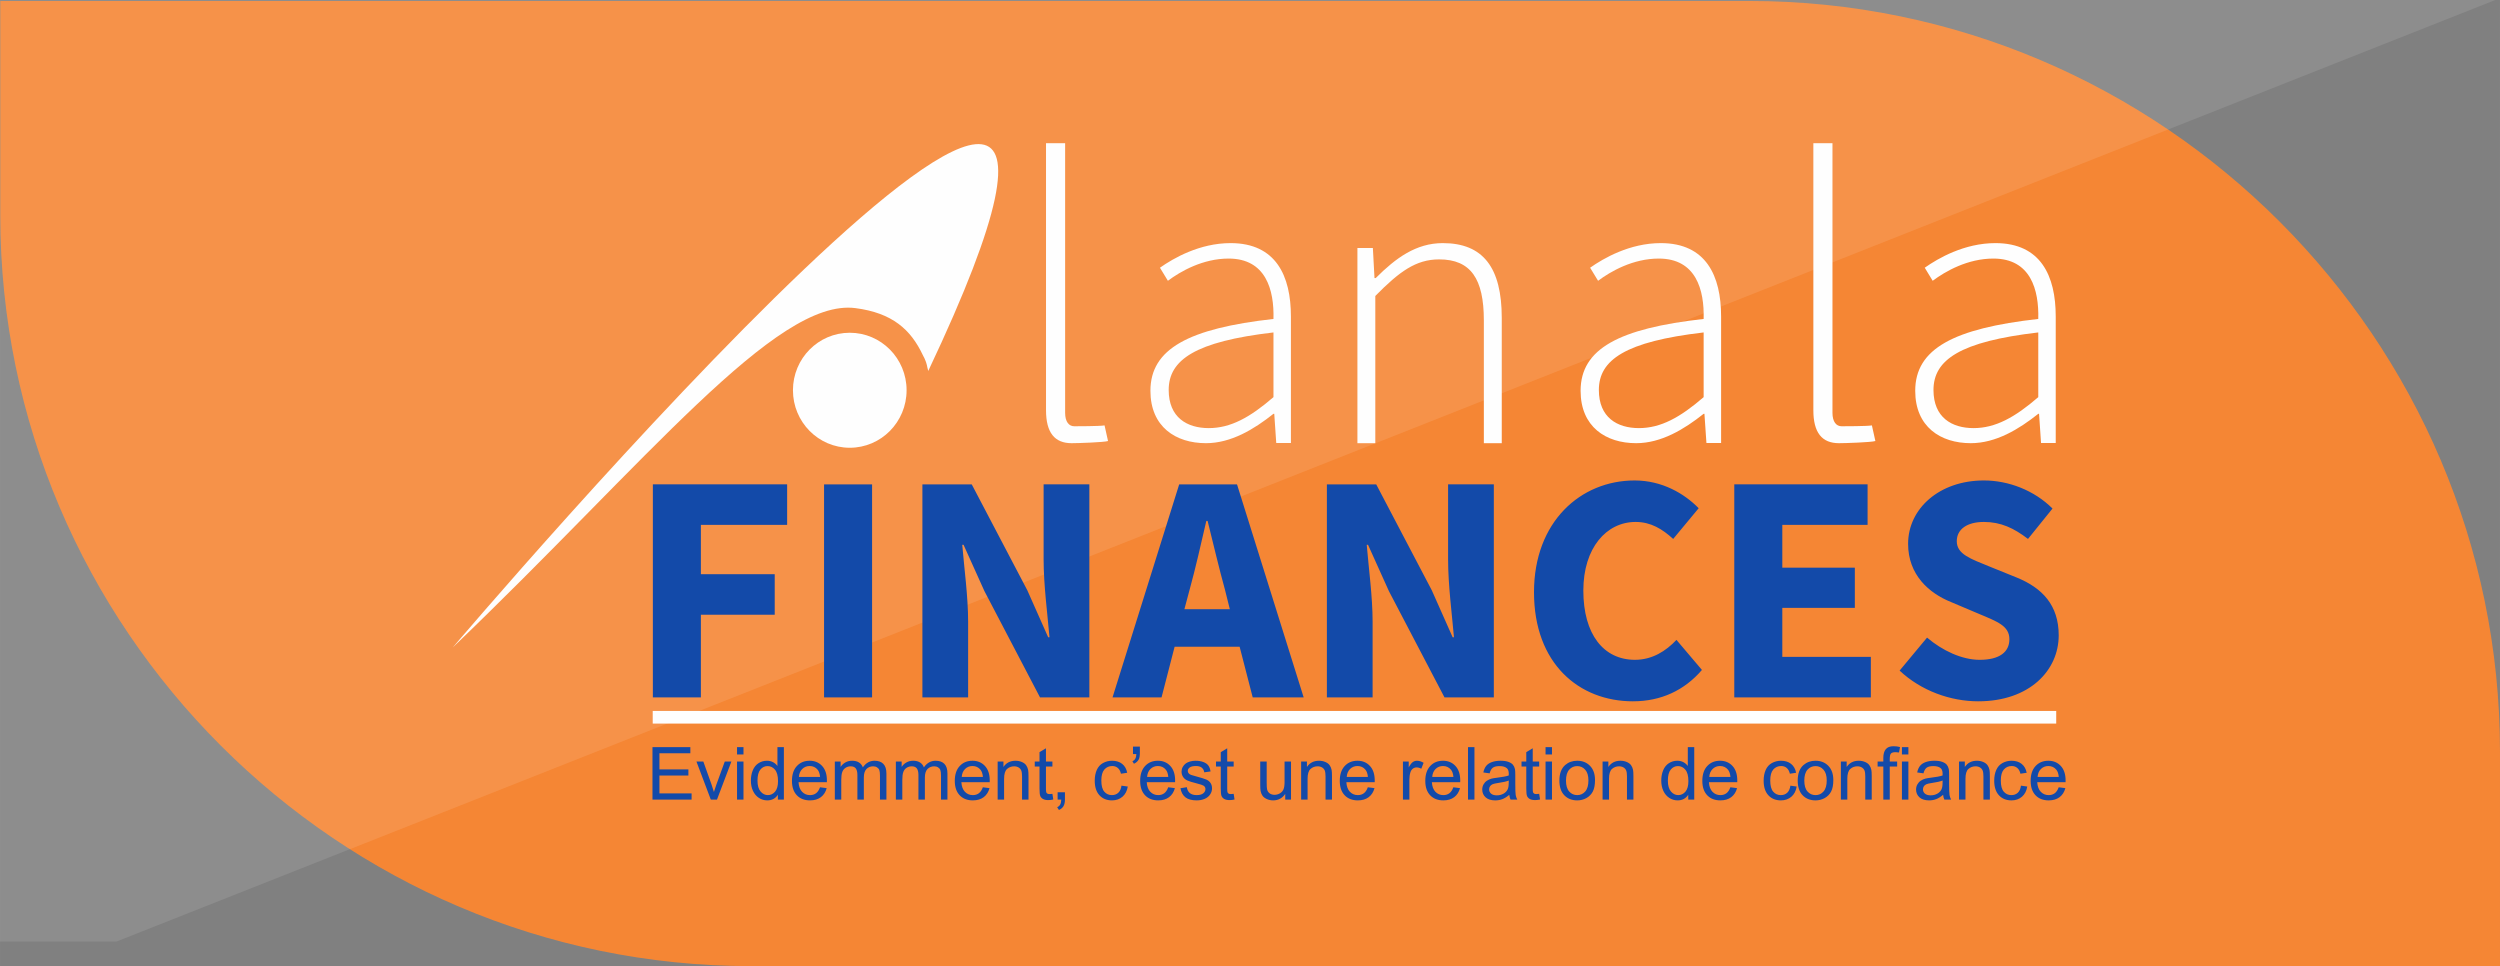 <?xml version="1.0" encoding="UTF-8"?>
<!DOCTYPE svg PUBLIC "-//W3C//DTD SVG 1.1//EN" "http://www.w3.org/Graphics/SVG/1.1/DTD/svg11.dtd">
<!-- Creator: CorelDRAW -->
<svg xmlns="http://www.w3.org/2000/svg" xml:space="preserve" width="67.024mm" height="25.901mm" version="1.1" style="shape-rendering:geometricPrecision; text-rendering:geometricPrecision; image-rendering:optimizeQuality; fill-rule:evenodd; clip-rule:evenodd"
viewBox="0 0 3848.34 1487.18"
 xmlns:xlink="http://www.w3.org/1999/xlink"
 xmlns:xodm="http://www.corel.com/coreldraw/odm/2003">
 <rect x="0" y="0" width="3848.34" height="1487.18" fill="#808080" stroke="none"/>
 <defs>
  <style type="text/css">
   <![CDATA[
    .str0 {stroke:#F58634;stroke-width:14.35;stroke-miterlimit:22.926}
    .fil4 {fill:#FEFEFE}
    .fil0 {fill:#F58634}
    .fil3 {fill:#FEFEFE;fill-rule:nonzero}
    .fil2 {fill:#134AA9;fill-rule:nonzero}
    .fil1 {fill:#FEFEFE;fill-opacity:0.102}
   ]]>
  </style>
 </defs>
 <g id="Plan_x0020_1">
  <path class="fil0 str0" d="M7.6 8.69l2685.22 0c631.59,0 1148.34,516.76 1148.34,1148.35l0 322.97 -2685.22 0c-631.59,0 -1148.34,-516.75 -1148.34,-1148.34l0 -322.97z"/>
  <polygon class="fil1" points="3841.16,0 179.49,1449.31 -0,1449.31 -0,0 "/>
  <path class="fil2" d="M1004.37 1230.83l0 -80.76 58.31 0 0 9.47 -47.6 0 0 24.82 44.56 0 0 9.47 -44.56 0 0 27.53 49.52 0 0 9.47 -60.23 0zm89.77 0l-22.09 -58.54 10.62 0 12.52 35.06c1.36,3.78 2.61,7.71 3.76,11.78 0.88,-3.08 2.11,-6.79 3.7,-11.13l13.01 -35.72 10.19 0 -22.16 58.54 -9.55 0zm40.4 -69.48l0 -11.28 9.92 0 0 11.28 -9.92 0zm0 69.48l0 -58.54 9.92 0 0 58.54 -9.92 0zm62.84 0l0 -7.42c-3.7,5.77 -9.16,8.66 -16.36,8.66 -4.66,0 -8.95,-1.28 -12.84,-3.85 -3.91,-2.56 -6.94,-6.15 -9.1,-10.74 -2.14,-4.6 -3.22,-9.89 -3.22,-15.86 0,-5.83 0.98,-11.11 2.92,-15.86 1.95,-4.74 4.87,-8.39 8.76,-10.9 3.87,-2.54 8.23,-3.8 13.03,-3.8 3.53,0 6.67,0.75 9.42,2.24 2.74,1.48 4.98,3.44 6.71,5.83l0 -29.05 9.93 0 0 80.76 -9.25 0zm-31.36 -29.2c0,7.48 1.58,13.07 4.76,16.77 3.16,3.7 6.9,5.55 11.2,5.55 4.34,0 8.03,-1.77 11.08,-5.31 3.03,-3.53 4.55,-8.93 4.55,-16.19 0,-7.97 -1.54,-13.84 -4.65,-17.58 -3.08,-3.74 -6.9,-5.6 -11.43,-5.6 -4.42,0 -8.11,1.79 -11.08,5.38 -2.95,3.59 -4.44,9.25 -4.44,16.97zm96.24 10.25l10.27 1.35c-1.6,5.96 -4.59,10.6 -8.95,13.89 -4.36,3.29 -9.93,4.94 -16.71,4.94 -8.53,0 -15.3,-2.63 -20.3,-7.89 -5,-5.25 -7.5,-12.63 -7.5,-22.13 0,-9.81 2.52,-17.44 7.57,-22.86 5.06,-5.43 11.62,-8.14 19.68,-8.14 7.8,0 14.18,2.65 19.12,7.97 4.94,5.32 7.43,12.8 7.43,22.45 0,0.58 -0.02,1.46 -0.06,2.63l-43.6 0c0.37,6.41 2.18,11.33 5.45,14.74 3.26,3.4 7.33,5.12 12.2,5.12 3.63,0 6.74,-0.96 9.29,-2.88 2.57,-1.92 4.6,-4.98 6.11,-9.19zm-32.49 -15.9l32.6 0c-0.44,-4.93 -1.69,-8.61 -3.74,-11.08 -3.14,-3.81 -7.24,-5.73 -12.26,-5.73 -4.55,0 -8.37,1.52 -11.47,4.56 -3.08,3.05 -4.79,7.13 -5.13,12.24zm55.29 34.85l0 -58.54 8.91 0 0 8.27c1.82,-2.86 4.27,-5.17 7.31,-6.9 3.05,-1.75 6.51,-2.61 10.4,-2.61 4.32,0 7.88,0.9 10.64,2.69 2.76,1.81 4.72,4.31 5.85,7.54 4.66,-6.82 10.7,-10.23 18.14,-10.23 5.83,0 10.32,1.6 13.44,4.81 3.14,3.22 4.72,8.16 4.72,14.84l0 40.13 -9.93 0 0 -36.84c0,-3.95 -0.34,-6.81 -0.98,-8.56 -0.64,-1.75 -1.81,-3.14 -3.52,-4.21 -1.69,-1.07 -3.68,-1.6 -5.96,-1.6 -4.13,0 -7.56,1.37 -10.28,4.1 -2.72,2.74 -4.08,7.13 -4.08,13.14l0 33.97 -9.93 0 0 -37.99c0,-4.4 -0.81,-7.71 -2.42,-9.91 -1.62,-2.2 -4.27,-3.31 -7.94,-3.31 -2.78,0 -5.36,0.73 -7.73,2.2 -2.37,1.47 -4.08,3.61 -5.15,6.45 -1.05,2.82 -1.58,6.9 -1.58,12.22l0 30.34 -9.92 0zm93.96 0l0 -58.54 8.91 0 0 8.27c1.82,-2.86 4.27,-5.17 7.31,-6.9 3.05,-1.75 6.51,-2.61 10.4,-2.61 4.32,0 7.88,0.9 10.64,2.69 2.76,1.81 4.72,4.31 5.85,7.54 4.66,-6.82 10.7,-10.23 18.14,-10.23 5.83,0 10.32,1.6 13.44,4.81 3.14,3.22 4.72,8.16 4.72,14.84l0 40.13 -9.93 0 0 -36.84c0,-3.95 -0.34,-6.81 -0.98,-8.56 -0.64,-1.75 -1.81,-3.14 -3.52,-4.21 -1.69,-1.07 -3.68,-1.6 -5.96,-1.6 -4.13,0 -7.56,1.37 -10.28,4.1 -2.72,2.74 -4.08,7.13 -4.08,13.14l0 33.97 -9.93 0 0 -37.99c0,-4.4 -0.81,-7.71 -2.42,-9.91 -1.62,-2.2 -4.27,-3.31 -7.94,-3.31 -2.78,0 -5.36,0.73 -7.73,2.2 -2.37,1.47 -4.08,3.61 -5.15,6.45 -1.05,2.82 -1.58,6.9 -1.58,12.22l0 30.34 -9.92 0zm133.89 -18.95l10.27 1.35c-1.6,5.96 -4.59,10.6 -8.95,13.89 -4.36,3.29 -9.93,4.94 -16.71,4.94 -8.53,0 -15.3,-2.63 -20.3,-7.89 -5,-5.25 -7.5,-12.63 -7.5,-22.13 0,-9.81 2.52,-17.44 7.57,-22.86 5.06,-5.43 11.62,-8.14 19.68,-8.14 7.8,0 14.18,2.65 19.12,7.97 4.94,5.32 7.43,12.8 7.43,22.45 0,0.58 -0.02,1.46 -0.06,2.63l-43.6 0c0.37,6.41 2.18,11.33 5.45,14.74 3.26,3.4 7.33,5.12 12.2,5.12 3.63,0 6.74,-0.96 9.29,-2.88 2.57,-1.92 4.6,-4.98 6.11,-9.19zm-32.49 -15.9l32.6 0c-0.44,-4.93 -1.69,-8.61 -3.74,-11.08 -3.14,-3.81 -7.24,-5.73 -12.26,-5.73 -4.55,0 -8.37,1.52 -11.47,4.56 -3.08,3.05 -4.79,7.13 -5.13,12.24zm55.29 34.85l0 -58.54 8.91 0 0 8.31c4.28,-6.37 10.49,-9.55 18.59,-9.55 3.53,0 6.76,0.64 9.71,1.9 2.95,1.26 5.17,2.93 6.64,4.98 1.47,2.05 2.5,4.5 3.08,7.31 0.36,1.84 0.55,5.06 0.55,9.65l0 35.94 -9.93 0 0 -35.57c0,-4.04 -0.37,-7.07 -1.14,-9.06 -0.78,-1.99 -2.15,-3.59 -4.1,-4.79 -1.96,-1.18 -4.27,-1.79 -6.9,-1.79 -4.21,0 -7.84,1.34 -10.9,4.02 -3.06,2.67 -4.59,7.76 -4.59,15.24l0 31.94 -9.92 0zm84.28 -8.85l1.36 8.76c-2.78,0.58 -5.29,0.88 -7.46,0.88 -3.59,0 -6.37,-0.57 -8.37,-1.71 -1.98,-1.15 -3.36,-2.64 -4.17,-4.5 -0.81,-1.86 -1.21,-5.77 -1.21,-11.73l0 -33.73 -7.33 0 0 -7.67 7.33 0 0 -14.47 9.93 -5.96 0 20.43 9.93 0 0 7.67 -9.93 0 0 34.29c0,2.84 0.17,4.66 0.53,5.47 0.34,0.81 0.9,1.45 1.69,1.93 0.79,0.47 1.92,0.72 3.39,0.72 1.09,0 2.54,-0.13 4.32,-0.4z"/>
  <path class="fil2" d="M1628.02 1230.83l0 -11.28 11.28 0 0 11.28c0,4.16 -0.73,7.52 -2.22,10.08 -1.47,2.56 -3.82,4.55 -7.03,5.94l-2.7 -4.29c2.1,-0.92 3.65,-2.27 4.62,-4.04 1,-1.79 1.56,-4.34 1.67,-7.69l-5.62 0zm98.32 -21.43l9.7 1.36c-1.07,6.68 -3.78,11.88 -8.16,15.66 -4.38,3.78 -9.78,5.66 -16.15,5.66 -7.99,0 -14.42,-2.61 -19.27,-7.84 -4.87,-5.22 -7.29,-12.71 -7.29,-22.45 0,-6.32 1.05,-11.82 3.14,-16.56 2.08,-4.72 5.26,-8.27 9.55,-10.62 4.27,-2.37 8.91,-3.55 13.95,-3.55 6.34,0 11.55,1.6 15.57,4.81 4.04,3.22 6.64,7.79 7.77,13.69l-9.59 1.46c-0.92,-3.93 -2.54,-6.88 -4.89,-8.87 -2.33,-1.98 -5.15,-2.97 -8.46,-2.97 -5,0 -9.06,1.79 -12.2,5.36 -3.12,3.59 -4.68,9.23 -4.68,16.97 0,7.86 1.5,13.56 4.51,17.11 3.03,3.55 6.95,5.34 11.79,5.34 3.91,0 7.16,-1.19 9.76,-3.57 2.61,-2.37 4.27,-6.03 4.96,-10.98zm17.71 -48.62l0 -11.5 10.6 0 0 9.14c0,4.89 -0.57,8.42 -1.71,10.56 -1.6,2.97 -4.07,5.19 -7.43,6.69l-2.37 -3.91c1.99,-0.81 3.46,-2.07 4.44,-3.82 0.98,-1.73 1.52,-4.12 1.63,-7.17l-5.17 0z"/>
  <path class="fil2" d="M1798.28 1211.88l10.27 1.35c-1.6,5.96 -4.59,10.6 -8.95,13.89 -4.36,3.29 -9.93,4.94 -16.71,4.94 -8.53,0 -15.3,-2.63 -20.3,-7.89 -5,-5.25 -7.5,-12.63 -7.5,-22.13 0,-9.81 2.52,-17.44 7.57,-22.86 5.06,-5.43 11.62,-8.14 19.68,-8.14 7.8,0 14.18,2.65 19.12,7.97 4.94,5.32 7.43,12.8 7.43,22.45 0,0.58 -0.02,1.46 -0.06,2.63l-43.6 0c0.37,6.41 2.18,11.33 5.45,14.74 3.26,3.4 7.33,5.12 12.2,5.12 3.63,0 6.74,-0.96 9.29,-2.88 2.57,-1.92 4.6,-4.98 6.11,-9.19zm-32.49 -15.9l32.6 0c-0.44,-4.93 -1.69,-8.61 -3.74,-11.08 -3.14,-3.81 -7.24,-5.73 -12.26,-5.73 -4.55,0 -8.37,1.52 -11.47,4.56 -3.08,3.05 -4.79,7.13 -5.13,12.24zm51.34 17.37l9.81 -1.58c0.55,3.93 2.09,6.94 4.6,9.04 2.52,2.08 6.06,3.14 10.56,3.14 4.57,0 7.95,-0.92 10.17,-2.78 2.2,-1.84 3.31,-4.02 3.31,-6.52 0,-2.24 -1,-4 -2.97,-5.28 -1.4,-0.88 -4.78,-1.99 -10.15,-3.36 -7.26,-1.83 -12.28,-3.4 -15.1,-4.74 -2.8,-1.36 -4.92,-3.2 -6.37,-5.56 -1.45,-2.35 -2.18,-4.97 -2.18,-7.82 0,-2.62 0.6,-5.02 1.79,-7.24 1.2,-2.22 2.82,-4.06 4.87,-5.53 1.54,-1.13 3.65,-2.08 6.3,-2.88 2.67,-0.79 5.51,-1.18 8.55,-1.18 4.59,0 8.61,0.66 12.07,1.99 3.48,1.31 6.03,3.12 7.69,5.38 1.64,2.27 2.78,5.3 3.4,9.09l-9.7 1.36c-0.44,-3.04 -1.71,-5.43 -3.82,-7.14 -2.11,-1.71 -5.08,-2.56 -8.93,-2.56 -4.53,0 -7.79,0.75 -9.72,2.25 -1.93,1.5 -2.92,3.27 -2.92,5.29 0,1.27 0.4,2.44 1.21,3.47 0.81,1.06 2.07,1.93 3.8,2.64 1,0.37 3.89,1.22 8.74,2.54 6.99,1.86 11.88,3.4 14.66,4.59 2.78,1.18 4.96,2.93 6.54,5.18 1.6,2.27 2.39,5.1 2.39,8.48 0,3.29 -0.96,6.39 -2.89,9.31 -1.93,2.91 -4.72,5.17 -8.35,6.76 -3.65,1.6 -7.76,2.39 -12.35,2.39 -7.6,0 -13.41,-1.58 -17.39,-4.72 -3.98,-3.16 -6.52,-7.82 -7.63,-14zm81.89 8.63l1.36 8.76c-2.78,0.58 -5.29,0.88 -7.46,0.88 -3.59,0 -6.37,-0.57 -8.37,-1.71 -1.98,-1.15 -3.36,-2.64 -4.17,-4.5 -0.81,-1.86 -1.21,-5.77 -1.21,-11.73l0 -33.73 -7.33 0 0 -7.67 7.33 0 0 -14.47 9.93 -5.96 0 20.43 9.93 0 0 7.67 -9.93 0 0 34.29c0,2.84 0.17,4.66 0.53,5.47 0.34,0.81 0.9,1.45 1.69,1.93 0.79,0.47 1.92,0.72 3.39,0.72 1.09,0 2.54,-0.13 4.32,-0.4zm79.37 8.85l0 -8.7c-4.55,6.64 -10.71,9.94 -18.52,9.94 -3.44,0 -6.65,-0.66 -9.64,-1.98 -2.99,-1.33 -5.21,-2.99 -6.66,-4.98 -1.45,-2.02 -2.46,-4.46 -3.04,-7.36 -0.4,-1.95 -0.6,-5.04 -0.6,-9.24l0 -36.23 9.93 0 0 32.39c0,5.17 0.21,8.66 0.6,10.45 0.62,2.61 1.93,4.65 3.97,6.13 2.01,1.49 4.49,2.24 7.46,2.24 2.97,0 5.75,-0.75 8.34,-2.27 2.6,-1.52 4.44,-3.61 5.53,-6.22 1.07,-2.61 1.61,-6.43 1.61,-11.41l0 -31.3 9.93 0 0 58.54 -8.91 0zm24.5 0l0 -58.54 8.91 0 0 8.31c4.28,-6.37 10.49,-9.55 18.59,-9.55 3.53,0 6.76,0.64 9.71,1.9 2.95,1.26 5.17,2.93 6.64,4.98 1.47,2.05 2.5,4.5 3.08,7.31 0.36,1.84 0.55,5.06 0.55,9.65l0 35.94 -9.93 0 0 -35.57c0,-4.04 -0.37,-7.07 -1.14,-9.06 -0.78,-1.99 -2.15,-3.59 -4.1,-4.79 -1.96,-1.18 -4.27,-1.79 -6.9,-1.79 -4.21,0 -7.84,1.34 -10.9,4.02 -3.06,2.67 -4.59,7.76 -4.59,15.24l0 31.94 -9.92 0zm102.66 -18.95l10.27 1.35c-1.6,5.96 -4.59,10.6 -8.95,13.89 -4.36,3.29 -9.93,4.94 -16.71,4.94 -8.53,0 -15.3,-2.63 -20.3,-7.89 -5,-5.25 -7.5,-12.63 -7.5,-22.13 0,-9.81 2.52,-17.44 7.57,-22.86 5.06,-5.43 11.62,-8.14 19.68,-8.14 7.8,0 14.18,2.65 19.12,7.97 4.94,5.32 7.43,12.8 7.43,22.45 0,0.58 -0.02,1.46 -0.06,2.63l-43.6 0c0.37,6.41 2.18,11.33 5.45,14.74 3.26,3.4 7.33,5.12 12.2,5.12 3.63,0 6.74,-0.96 9.29,-2.88 2.57,-1.92 4.6,-4.98 6.11,-9.19zm-32.49 -15.9l32.6 0c-0.44,-4.93 -1.69,-8.61 -3.74,-11.08 -3.14,-3.81 -7.24,-5.73 -12.26,-5.73 -4.55,0 -8.37,1.52 -11.47,4.56 -3.08,3.05 -4.79,7.13 -5.13,12.24zm86.52 34.85l0 -58.54 8.91 0 0 8.97c2.27,-4.16 4.38,-6.9 6.32,-8.22 1.93,-1.33 4.06,-1.99 6.37,-1.99 3.35,0 6.75,1.06 10.21,3.14l-3.54 9.15c-2.41,-1.35 -4.81,-2.03 -7.22,-2.03 -2.16,0 -4.1,0.65 -5.81,1.95 -1.71,1.3 -2.93,3.11 -3.66,5.41 -1.11,3.52 -1.65,7.37 -1.65,11.56l0 30.59 -9.93 0zm77.6 -18.95l10.27 1.35c-1.6,5.96 -4.59,10.6 -8.95,13.89 -4.36,3.29 -9.93,4.94 -16.71,4.94 -8.53,0 -15.3,-2.63 -20.3,-7.89 -5,-5.25 -7.5,-12.63 -7.5,-22.13 0,-9.81 2.52,-17.44 7.57,-22.86 5.06,-5.43 11.62,-8.14 19.68,-8.14 7.8,0 14.18,2.65 19.12,7.97 4.94,5.32 7.43,12.8 7.43,22.45 0,0.58 -0.02,1.46 -0.06,2.63l-43.6 0c0.37,6.41 2.18,11.33 5.45,14.74 3.26,3.4 7.33,5.12 12.2,5.12 3.63,0 6.74,-0.96 9.29,-2.88 2.57,-1.92 4.6,-4.98 6.11,-9.19zm-32.49 -15.9l32.6 0c-0.44,-4.93 -1.69,-8.61 -3.74,-11.08 -3.14,-3.81 -7.24,-5.73 -12.26,-5.73 -4.55,0 -8.37,1.52 -11.47,4.56 -3.08,3.05 -4.79,7.13 -5.13,12.24zm55.06 34.85l0 -80.76 9.93 0 0 80.76 -9.93 0zm63.51 -7.33c-3.69,3.14 -7.23,5.34 -10.64,6.64 -3.4,1.3 -7.05,1.93 -10.96,1.93 -6.43,0 -11.37,-1.56 -14.83,-4.7 -3.46,-3.12 -5.18,-7.13 -5.18,-11.99 0,-2.86 0.66,-5.47 1.96,-7.84 1.31,-2.37 3.02,-4.25 5.13,-5.67 2.12,-1.43 4.49,-2.52 7.14,-3.26 1.95,-0.51 4.9,-0.99 8.84,-1.49 8,-0.94 13.93,-2.08 17.71,-3.4 0.03,-1.36 0.06,-2.22 0.06,-2.58 0,-4.02 -0.94,-6.86 -2.82,-8.51 -2.54,-2.24 -6.32,-3.35 -11.32,-3.35 -4.69,0 -8.14,0.83 -10.36,2.46 -2.23,1.64 -3.87,4.53 -4.94,8.7l-9.69 -1.36c0.88,-4.15 2.33,-7.52 4.36,-10.08 2.03,-2.56 4.96,-4.51 8.8,-5.9 3.81,-1.37 8.27,-2.07 13.31,-2.07 5,0 9.08,0.59 12.22,1.77 3.12,1.18 5.43,2.65 6.9,4.44 1.46,1.79 2.5,4.04 3.1,6.76 0.32,1.69 0.49,4.74 0.49,9.12l0 13.16c0,9.19 0.21,15 0.62,17.47 0.4,2.46 1.22,4.81 2.43,7.07l-10.38 0c-0.99,-2.08 -1.64,-4.53 -1.92,-7.33zm-0.79 -22c-3.61,1.47 -9.03,2.71 -16.24,3.73 -4.1,0.58 -6.99,1.24 -8.69,1.97 -1.69,0.73 -2.99,1.81 -3.91,3.2 -0.92,1.41 -1.39,2.97 -1.39,4.7 0,2.61 0.99,4.81 3.01,6.56 2.01,1.75 4.94,2.64 8.8,2.64 3.82,0 7.22,-0.83 10.21,-2.5 2.97,-1.65 5.17,-3.93 6.56,-6.8 1.07,-2.24 1.6,-5.53 1.6,-9.87l0.06 -3.61zm46.83 20.47l1.36 8.76c-2.78,0.58 -5.29,0.88 -7.46,0.88 -3.59,0 -6.37,-0.57 -8.37,-1.71 -1.98,-1.15 -3.36,-2.64 -4.17,-4.5 -0.81,-1.86 -1.21,-5.77 -1.21,-11.73l0 -33.73 -7.33 0 0 -7.67 7.33 0 0 -14.47 9.93 -5.96 0 20.43 9.93 0 0 7.67 -9.93 0 0 34.29c0,2.84 0.17,4.66 0.53,5.47 0.34,0.81 0.9,1.45 1.69,1.93 0.79,0.47 1.92,0.72 3.39,0.72 1.09,0 2.54,-0.13 4.32,-0.4zm9.8 -60.63l0 -11.28 9.92 0 0 11.28 -9.92 0zm0 69.48l0 -58.54 9.92 0 0 58.54 -9.92 0zm21.33 -29.27c0,-10.81 3.01,-18.82 9.04,-24.02 5.02,-4.32 11.17,-6.49 18.41,-6.49 8.03,0 14.61,2.64 19.72,7.89 5.09,5.25 7.65,12.52 7.65,21.79 0,7.52 -1.13,13.42 -3.39,17.73 -2.25,4.3 -5.54,7.65 -9.87,10.04 -4.3,2.39 -9.02,3.57 -14.11,3.57 -8.2,0 -14.81,-2.61 -19.87,-7.86 -5.06,-5.24 -7.58,-12.8 -7.58,-22.65zm10.15 0.02c0,7.49 1.64,13.09 4.91,16.79 3.29,3.73 7.41,5.59 12.39,5.59 4.92,0 9.02,-1.86 12.31,-5.6 3.27,-3.74 4.91,-9.44 4.91,-17.09 0,-7.22 -1.65,-12.69 -4.94,-16.39 -3.29,-3.73 -7.39,-5.59 -12.28,-5.59 -4.98,0 -9.1,1.84 -12.39,5.55 -3.27,3.7 -4.91,9.29 -4.91,16.75zm56.31 29.25l0 -58.54 8.91 0 0 8.31c4.28,-6.37 10.49,-9.55 18.59,-9.55 3.53,0 6.76,0.64 9.71,1.9 2.95,1.26 5.17,2.93 6.64,4.98 1.47,2.05 2.5,4.5 3.08,7.31 0.36,1.84 0.55,5.06 0.55,9.65l0 35.94 -9.93 0 0 -35.57c0,-4.04 -0.37,-7.07 -1.14,-9.06 -0.78,-1.99 -2.15,-3.59 -4.1,-4.79 -1.96,-1.18 -4.27,-1.79 -6.9,-1.79 -4.21,0 -7.84,1.34 -10.9,4.02 -3.06,2.67 -4.59,7.76 -4.59,15.24l0 31.94 -9.92 0zm131.86 0l0 -7.42c-3.7,5.77 -9.16,8.66 -16.36,8.66 -4.66,0 -8.95,-1.28 -12.84,-3.85 -3.91,-2.56 -6.94,-6.15 -9.1,-10.74 -2.14,-4.6 -3.22,-9.89 -3.22,-15.86 0,-5.83 0.98,-11.11 2.92,-15.86 1.95,-4.74 4.87,-8.39 8.76,-10.9 3.87,-2.54 8.23,-3.8 13.03,-3.8 3.53,0 6.67,0.75 9.42,2.24 2.74,1.48 4.98,3.44 6.71,5.83l0 -29.05 9.93 0 0 80.76 -9.25 0zm-31.36 -29.2c0,7.48 1.58,13.07 4.76,16.77 3.16,3.7 6.9,5.55 11.2,5.55 4.34,0 8.03,-1.77 11.08,-5.31 3.03,-3.53 4.55,-8.93 4.55,-16.19 0,-7.97 -1.54,-13.84 -4.65,-17.58 -3.08,-3.74 -6.9,-5.6 -11.43,-5.6 -4.42,0 -8.11,1.79 -11.08,5.38 -2.95,3.59 -4.44,9.25 -4.44,16.97zm96.24 10.25l10.27 1.35c-1.6,5.96 -4.59,10.6 -8.95,13.89 -4.36,3.29 -9.93,4.94 -16.71,4.94 -8.53,0 -15.3,-2.63 -20.3,-7.89 -5,-5.25 -7.5,-12.63 -7.5,-22.13 0,-9.81 2.52,-17.44 7.57,-22.86 5.06,-5.43 11.62,-8.14 19.68,-8.14 7.8,0 14.18,2.65 19.12,7.97 4.94,5.32 7.43,12.8 7.43,22.45 0,0.58 -0.02,1.46 -0.06,2.63l-43.6 0c0.37,6.41 2.18,11.33 5.45,14.74 3.26,3.4 7.33,5.12 12.2,5.12 3.63,0 6.74,-0.96 9.29,-2.88 2.57,-1.92 4.6,-4.98 6.11,-9.19zm-32.49 -15.9l32.6 0c-0.44,-4.93 -1.69,-8.61 -3.74,-11.08 -3.14,-3.81 -7.24,-5.73 -12.26,-5.73 -4.55,0 -8.37,1.52 -11.47,4.56 -3.08,3.05 -4.79,7.13 -5.13,12.24zm124.86 13.42l9.7 1.36c-1.07,6.68 -3.78,11.88 -8.16,15.66 -4.38,3.78 -9.78,5.66 -16.15,5.66 -7.99,0 -14.42,-2.61 -19.27,-7.84 -4.87,-5.22 -7.29,-12.71 -7.29,-22.45 0,-6.32 1.05,-11.82 3.14,-16.56 2.08,-4.72 5.26,-8.27 9.55,-10.62 4.27,-2.37 8.91,-3.55 13.95,-3.55 6.34,0 11.55,1.6 15.57,4.81 4.04,3.22 6.64,7.79 7.77,13.69l-9.59 1.46c-0.92,-3.93 -2.54,-6.88 -4.89,-8.87 -2.33,-1.98 -5.15,-2.97 -8.46,-2.97 -5,0 -9.06,1.79 -12.2,5.36 -3.12,3.59 -4.68,9.23 -4.68,16.97 0,7.86 1.5,13.56 4.51,17.11 3.03,3.55 6.95,5.34 11.79,5.34 3.91,0 7.16,-1.19 9.76,-3.57 2.61,-2.37 4.27,-6.03 4.96,-10.98z"/>
  <path class="fil2" d="M2767.28 1201.56c0,-10.81 3.01,-18.82 9.04,-24.02 5.02,-4.32 11.17,-6.49 18.41,-6.49 8.03,0 14.61,2.64 19.72,7.89 5.09,5.25 7.65,12.52 7.65,21.79 0,7.52 -1.13,13.42 -3.39,17.73 -2.25,4.3 -5.54,7.65 -9.87,10.04 -4.3,2.39 -9.02,3.57 -14.11,3.57 -8.2,0 -14.81,-2.61 -19.87,-7.86 -5.06,-5.24 -7.58,-12.8 -7.58,-22.65zm10.15 0.02c0,7.49 1.64,13.09 4.91,16.79 3.29,3.73 7.41,5.59 12.39,5.59 4.92,0 9.02,-1.86 12.31,-5.6 3.27,-3.74 4.91,-9.44 4.91,-17.09 0,-7.22 -1.65,-12.69 -4.94,-16.39 -3.29,-3.73 -7.39,-5.59 -12.28,-5.59 -4.98,0 -9.1,1.84 -12.39,5.55 -3.27,3.7 -4.91,9.29 -4.91,16.75zm56.31 29.25l0 -58.54 8.91 0 0 8.31c4.28,-6.37 10.49,-9.55 18.59,-9.55 3.53,0 6.76,0.64 9.71,1.9 2.95,1.26 5.17,2.93 6.64,4.98 1.47,2.05 2.5,4.5 3.08,7.31 0.36,1.84 0.55,5.06 0.55,9.65l0 35.94 -9.93 0 0 -35.57c0,-4.04 -0.37,-7.07 -1.14,-9.06 -0.78,-1.99 -2.15,-3.59 -4.1,-4.79 -1.96,-1.18 -4.27,-1.79 -6.9,-1.79 -4.21,0 -7.84,1.34 -10.9,4.02 -3.06,2.67 -4.59,7.76 -4.59,15.24l0 31.94 -9.92 0zm65.32 0l0 -50.87 -8.8 0 0 -7.67 8.8 0 0 -5.66c0,-5.79 1.26,-10.23 3.76,-13.29 2.5,-3.08 6.45,-4.63 11.86,-4.63 3.65,0 7.02,0.41 10.09,1.25l-1.54 8.37c-1.96,-0.32 -3.74,-0.47 -5.36,-0.47 -3.42,0 -5.77,0.68 -7.01,2.03 -1.26,1.36 -1.88,4.23 -1.88,8.63l0 3.78 11.39 0 0 7.67 -11.39 0 0 50.87 -9.93 0zm28.65 -69.48l0 -11.28 9.93 0 0 11.28 -9.93 0zm0 69.48l0 -58.54 9.93 0 0 58.54 -9.93 0zm63.39 -7.33c-3.69,3.14 -7.23,5.34 -10.64,6.64 -3.4,1.3 -7.05,1.93 -10.96,1.93 -6.43,0 -11.37,-1.56 -14.83,-4.7 -3.46,-3.12 -5.19,-7.13 -5.19,-11.99 0,-2.86 0.66,-5.47 1.96,-7.84 1.31,-2.37 3.03,-4.25 5.13,-5.67 2.12,-1.43 4.49,-2.52 7.14,-3.26 1.95,-0.51 4.9,-0.99 8.84,-1.49 8,-0.94 13.93,-2.08 17.71,-3.4 0.03,-1.36 0.06,-2.22 0.06,-2.58 0,-4.02 -0.94,-6.86 -2.82,-8.51 -2.54,-2.24 -6.32,-3.35 -11.32,-3.35 -4.69,0 -8.14,0.83 -10.36,2.46 -2.23,1.64 -3.87,4.53 -4.94,8.7l-9.7 -1.36c0.88,-4.15 2.33,-7.52 4.36,-10.08 2.03,-2.56 4.96,-4.51 8.8,-5.9 3.81,-1.37 8.27,-2.07 13.31,-2.07 5,0 9.08,0.59 12.22,1.77 3.12,1.18 5.43,2.65 6.9,4.44 1.46,1.79 2.5,4.04 3.1,6.76 0.32,1.69 0.49,4.74 0.49,9.12l0 13.16c0,9.19 0.21,15 0.62,17.47 0.4,2.46 1.22,4.81 2.43,7.07l-10.38 0c-0.99,-2.08 -1.64,-4.53 -1.92,-7.33zm-0.79 -22c-3.61,1.47 -9.03,2.71 -16.24,3.73 -4.1,0.58 -6.99,1.24 -8.69,1.97 -1.69,0.73 -2.99,1.81 -3.91,3.2 -0.92,1.41 -1.39,2.97 -1.39,4.7 0,2.61 0.99,4.81 3.01,6.56 2.01,1.75 4.94,2.64 8.8,2.64 3.82,0 7.22,-0.83 10.21,-2.5 2.97,-1.65 5.17,-3.93 6.56,-6.8 1.07,-2.24 1.6,-5.53 1.6,-9.87l0.06 -3.61zm25.29 29.33l0 -58.54 8.91 0 0 8.31c4.28,-6.37 10.49,-9.55 18.59,-9.55 3.53,0 6.76,0.64 9.71,1.9 2.95,1.26 5.17,2.93 6.64,4.98 1.47,2.05 2.5,4.5 3.08,7.31 0.36,1.84 0.55,5.06 0.55,9.65l0 35.94 -9.93 0 0 -35.57c0,-4.04 -0.37,-7.07 -1.14,-9.06 -0.78,-1.99 -2.15,-3.59 -4.1,-4.79 -1.96,-1.18 -4.27,-1.79 -6.9,-1.79 -4.21,0 -7.84,1.34 -10.9,4.02 -3.06,2.67 -4.59,7.76 -4.59,15.24l0 31.94 -9.92 0z"/>
  <path class="fil2" d="M3110.95 1209.4l9.7 1.36c-1.07,6.68 -3.78,11.88 -8.16,15.66 -4.38,3.78 -9.78,5.66 -16.15,5.66 -7.99,0 -14.42,-2.61 -19.27,-7.84 -4.87,-5.22 -7.29,-12.71 -7.29,-22.45 0,-6.32 1.05,-11.82 3.14,-16.56 2.08,-4.72 5.26,-8.27 9.55,-10.62 4.27,-2.37 8.91,-3.55 13.95,-3.55 6.34,0 11.55,1.6 15.57,4.81 4.04,3.22 6.64,7.79 7.77,13.69l-9.59 1.46c-0.92,-3.93 -2.54,-6.88 -4.89,-8.87 -2.33,-1.98 -5.15,-2.97 -8.46,-2.97 -5,0 -9.06,1.79 -12.2,5.36 -3.12,3.59 -4.68,9.23 -4.68,16.97 0,7.86 1.5,13.56 4.51,17.11 3.03,3.55 6.95,5.34 11.79,5.34 3.91,0 7.16,-1.19 9.76,-3.57 2.61,-2.37 4.27,-6.03 4.96,-10.98zm58.09 2.49l10.27 1.35c-1.6,5.96 -4.59,10.6 -8.95,13.89 -4.36,3.29 -9.93,4.94 -16.71,4.94 -8.53,0 -15.3,-2.63 -20.3,-7.89 -5,-5.25 -7.5,-12.63 -7.5,-22.13 0,-9.81 2.52,-17.44 7.57,-22.86 5.06,-5.43 11.62,-8.14 19.68,-8.14 7.8,0 14.18,2.65 19.12,7.97 4.94,5.32 7.43,12.8 7.43,22.45 0,0.58 -0.02,1.46 -0.06,2.63l-43.6 0c0.37,6.41 2.18,11.33 5.45,14.74 3.26,3.4 7.33,5.12 12.2,5.12 3.63,0 6.74,-0.96 9.29,-2.88 2.57,-1.92 4.6,-4.98 6.11,-9.19zm-32.49 -15.9l32.6 0c-0.44,-4.93 -1.69,-8.61 -3.74,-11.08 -3.14,-3.81 -7.24,-5.73 -12.26,-5.73 -4.55,0 -8.37,1.52 -11.47,4.56 -3.08,3.05 -4.79,7.13 -5.13,12.24z"/>
  <path class="fil3" d="M1395.54 600.71c0,48.9 -39.17,88.55 -87.47,88.55 -48.32,0 -87.46,-39.65 -87.46,-88.55 0,-48.9 39.15,-88.49 87.46,-88.49 48.3,0 87.47,39.59 87.47,88.49z"/>
  <path class="fil3" d="M1316.76 474.3c56.97,7.38 85.22,33.09 103.7,72.15 4.34,7.67 6.28,14.31 7.03,19.04 0.49,1.84 1,3.69 1.41,5.55 466.12,-984.67 -731.96,425.6 -731.96,425.6 299.11,-286.72 497.78,-538.15 619.82,-522.34z"/>
  <path class="fil3" d="M1610.17 220.41l29.41 0 0 415.03c0,14.03 6.01,20.73 14.04,20.73 2.66,0 39.97,0 46.65,-1.33l5.35 24.06c-6.02,2.01 -46.67,3.33 -56.03,3.33 -26.04,0 -39.43,-16.05 -39.43,-50.82l0 -411z"/>
  <path class="fil3" d="M1960.29 490.97c1.23,-44.66 -11.59,-92.94 -69.03,-92.94 -39.72,0 -73.93,19.58 -93.49,34.21l-12.22 -20.12c20.76,-14.67 61.09,-37.89 108.75,-37.89 69.64,0 92.86,50.14 92.86,113.03l0 194.67 -22.6 0 -3.05 -44.93 -1.23 0c-29.94,23.85 -65.37,45.22 -103.88,45.22 -46.4,0 -85.51,-25.04 -85.51,-80.65 0,-64.79 59.25,-95.98 189.38,-110.6zm-99.59 168.04c33.61,0 63.55,-16.5 99.59,-47.67l0 -99.6c-120.36,14.03 -161.28,42.15 -161.28,88.59 0,42.18 28.11,58.68 61.69,58.68z"/>
  <path class="fil3" d="M2089.53 381.74l23.78 0 2.5 46.31 1.86 0c30.67,-30.65 61.96,-53.82 103.28,-53.82 61.96,0 90.77,37.56 90.77,115.2l0 192.79 -27.57 0 0 -189.05c0,-63.86 -20.03,-93.89 -68.83,-93.89 -35.69,0 -61.33,18.78 -98.26,56.33l0 226.62 -27.54 0 0 -300.49z"/>
  <path class="fil3" d="M2622.49 490.97c1.22,-44.66 -11.63,-92.94 -69.04,-92.94 -39.7,0 -73.92,19.58 -93.47,34.21l-12.24 -20.12c20.79,-14.67 61.11,-37.89 108.76,-37.89 69.66,0 92.87,50.14 92.87,113.03l0 194.67 -22.59 0 -3.07 -44.93 -1.22 0c-29.95,23.85 -65.38,45.22 -103.87,45.22 -46.44,0 -85.53,-25.04 -85.53,-80.65 0,-64.79 59.27,-95.98 189.4,-110.6zm-99.6 168.04c33.61,0 63.53,-16.5 99.6,-47.67l0 -99.6c-120.35,14.03 -161.3,42.12 -161.3,88.59 0,42.18 28.11,58.68 61.7,58.68z"/>
  <path class="fil3" d="M3137.59 490.97c1.21,-44.66 -11.6,-92.94 -69.07,-92.94 -39.69,0 -73.91,19.58 -93.47,34.21l-12.22 -20.12c20.78,-14.67 61.11,-37.89 108.77,-37.89 69.66,0 92.87,50.14 92.87,113.03l0 194.67 -22.62 0 -3.04 -44.93 -1.21 0c-29.94,23.85 -65.4,45.22 -103.88,45.22 -46.43,0 -85.54,-25.04 -85.54,-80.65 0,-64.79 59.25,-95.98 189.42,-110.6l0 0zm-99.6 168.04c33.61,0 63.55,-16.5 99.6,-47.67l0 -99.6c-120.37,14.03 -161.3,42.12 -161.3,88.59 0,42.18 28.1,58.68 61.7,58.68z"/>
  <path class="fil3" d="M2791.38 220.41l29.41 0 0 415.03c0,14.03 6.02,20.73 14.03,20.73 2.68,0 39.98,0 46.67,-1.33l5.35 24.06c-6.02,2.01 -46.65,3.33 -56.01,3.33 -26.09,0 -39.46,-16.05 -39.46,-50.82l0 -411z"/>
  <path class="fil2" d="M1004.96 1073.52l73.93 0 0 -127.24 113.66 0 0 -62.37 -113.66 0 0 -75.94 132.77 0 0 -62.37 -206.7 0 0 327.91zm263.54 0l73.93 0 0 -327.91 -73.93 0 0 327.91zm151.37 0l70.41 0 0 -116.18c0,-38.73 -6.03,-82.48 -9.05,-118.69l2.01 0 32.19 71.42 85.5 163.45 75.95 0 0 -327.91 -70.41 0 0 115.68c0,38.72 6.03,84.99 9.05,119.7l-2.01 0 -32.19 -72.43 -85.5 -162.95 -75.94 0 0 327.91zm411.39 -165.97c9.05,-32.69 17.6,-70.91 25.65,-105.61l2.01 0c8.55,34.2 17.6,72.93 26.65,105.61l7.54 30.18 -69.91 0 8.04 -30.18zm-118.69 165.97l75.44 0 20.12 -77.96 100.08 0 20.12 77.96 78.45 0 -102.6 -327.91 -89.02 0 -102.6 327.91zm329.93 0l70.41 0 0 -116.18c0,-38.73 -6.03,-82.48 -9.05,-118.69l2.01 0 32.19 71.42 85.5 163.45 75.95 0 0 -327.91 -70.41 0 0 115.68c0,38.72 6.03,84.99 9.05,119.7l-2.01 0 -32.19 -72.43 -85.5 -162.95 -75.94 0 0 327.91zm471.24 6.03c42.75,0 78.96,-16.59 106.12,-48.28l-39.23 -46.27c-16.09,17.1 -37.22,30.68 -63.87,30.68 -48.28,0 -79.47,-39.23 -79.47,-106.62 0,-65.89 35.71,-105.61 80.47,-105.61 23.64,0 41.24,11.06 57.84,26.15l39.23 -47.27c-22.13,-22.63 -56.33,-42.75 -98.57,-42.75 -82.98,0 -154.91,63.37 -154.91,172 0,110.14 69.41,167.98 152.39,167.98zm155.91 -6.03l210.23 0 0 -62.37 -136.3 0 0 -75.43 111.65 0 0 -61.86 -111.65 0 0 -65.89 131.27 0 0 -62.37 -205.2 0 0 327.91zm375.69 6.03c78.45,0 123.72,-47.28 123.72,-101.59 0,-46.27 -25.15,-72.93 -64.88,-89.02l-42.25 -17.1c-28.16,-11.56 -49.79,-18.61 -49.79,-38.72 0,-18.61 16.09,-29.67 41.74,-29.67 26.15,0 46.27,9.55 67.9,26.15l37.72 -46.77c-28.16,-28.16 -67.9,-43.25 -105.61,-43.25 -68.4,0 -116.68,43.25 -116.68,97.57 0,47.78 32.19,75.95 65.89,89.52l42.75 18.1c28.67,12.07 47.28,18.61 47.28,39.23 0,19.62 -15.09,31.69 -45.77,31.69 -27.16,0 -57.34,-14.08 -80.97,-34.2l-42.25 50.8c33.19,31.18 78.45,47.28 121.21,47.28z"/>
  <rect class="fil4" x="1004.74" y="1094.4" width="2160.48" height="19.45"/>
 </g>
</svg>
